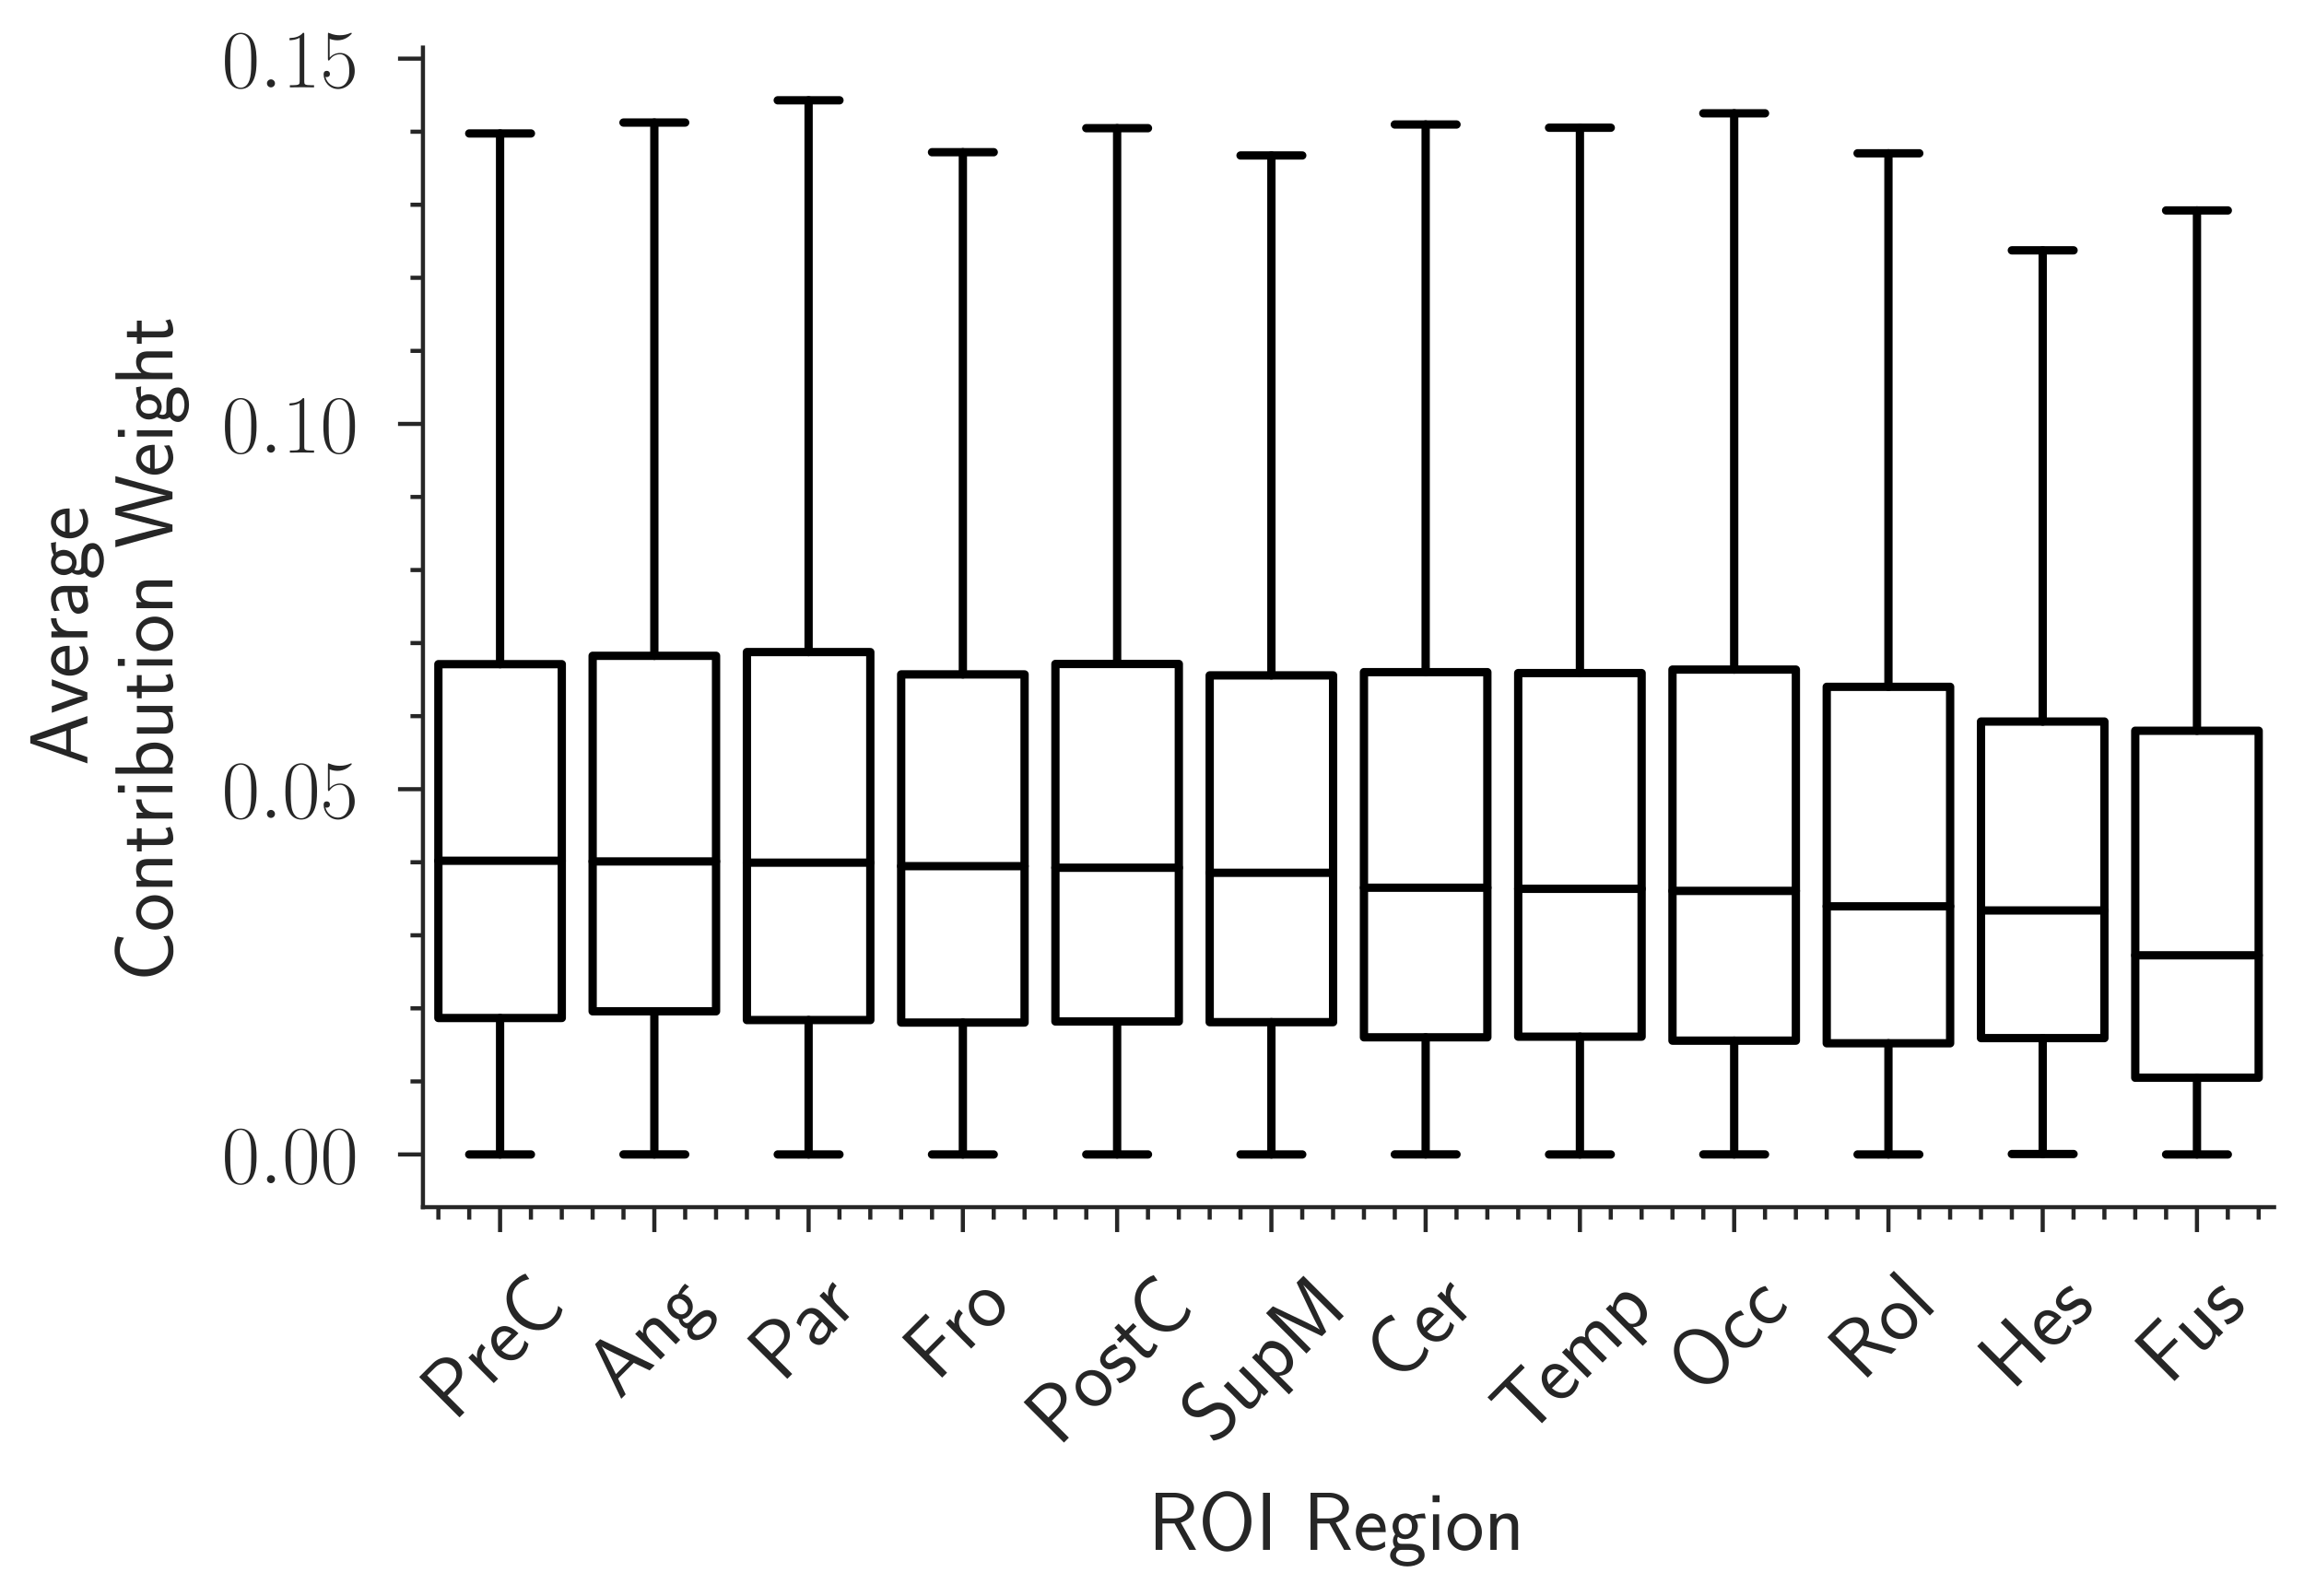 <?xml version="1.0" encoding="utf-8" standalone="no"?>
<!DOCTYPE svg PUBLIC "-//W3C//DTD SVG 1.1//EN"
  "http://www.w3.org/Graphics/SVG/1.1/DTD/svg11.dtd">
<!-- Created with matplotlib (https://matplotlib.org/) -->
<svg height="192.105pt" version="1.1" viewBox="0 0 277.311 192.105" width="277.311pt" xmlns="http://www.w3.org/2000/svg" xmlns:xlink="http://www.w3.org/1999/xlink">
 <defs>
  <style type="text/css">
*{stroke-linecap:butt;stroke-linejoin:round;}
  </style>
 </defs>
 <g id="figure_1">
  <g id="patch_1">
   <path d="M 0 192.105 
L 277.311 192.105 
L 277.311 0 
L 0 0 
z
" style="fill:#ffffff;"/>
  </g>
  <g id="axes_1">
   <g id="patch_2">
    <path d="M 50.906 145.315 
L 273.711 145.315 
L 273.711 5.729 
L 50.906 5.729 
z
" style="fill:#ffffff;"/>
   </g>
   <g id="matplotlib.axis_1">
    <g id="xtick_1">
     <g id="line2d_1">
      <defs>
       <path d="M 0 0 
L 0 3 
" id="m1b605686f8" style="stroke:#262626;stroke-width:0.5;"/>
      </defs>
      <g>
       <use style="fill:#262626;stroke:#262626;stroke-width:0.5;" x="60.19" xlink:href="#m1b605686f8" y="145.315"/>
      </g>
     </g>
     <g id="text_1">
      <!-- PreC -->
      <defs>
       <path d="M 32.906 29 
C 44.906 29 54.703 38.234 54.703 49.047 
C 54.703 59.656 45.297 69 32.297 69 
L 8.906 69 
L 8.906 0 
L 17.297 0 
L 17.297 29 
z
M 30.094 63.391 
C 41.703 63.391 46.797 56.219 46.797 49.047 
C 46.797 42.359 42.094 34.797 30.094 34.797 
L 17.094 34.797 
L 17.094 63.391 
z
" id="CMSS17-80"/>
       <path d="M 14.906 21.391 
C 14.906 30.844 21.797 37.172 30.594 37.375 
L 30.594 44 
C 24.203 43.891 18.203 40.688 14.594 35.469 
L 14.594 43.484 
L 7.5 43.484 
L 7.5 0 
L 14.906 0 
z
" id="CMSS17-114"/>
       <path d="M 39.094 21.484 
C 39.094 24.797 38.906 31.266 35.703 36.672 
C 32.203 42.391 26.5 44 22.203 44 
C 11.797 44 3 34.125 3 21.297 
C 3 9.047 12.094 -1 23.594 -1 
C 28.094 -1 33.594 0.297 38.594 3.891 
C 38.594 4.297 38.406 6.469 38.297 6.578 
C 38.297 6.766 38 9.828 38 10.234 
C 33.203 6.375 27.703 5.094 23.703 5.094 
C 17.297 5.094 10.406 10.422 10.094 21.484 
z
M 10.906 27 
C 12.203 32.594 16.594 37.891 22.203 37.891 
C 23.703 37.891 30.703 37.688 32.5 27 
z
" id="CMSS17-101"/>
       <path d="M 54.703 11.016 
C 48 6.5 44.906 5.188 36.797 5.188 
C 22.797 5.188 14.594 20.375 14.594 34.234 
C 14.594 49.016 23 63.594 37.203 63.594 
C 43.594 63.594 47.797 61.781 52.906 58.562 
L 54.297 66.484 
C 49.5 68.891 43.406 70 37.297 70 
C 18.094 70 6.203 52.234 6.203 34.234 
C 6.203 14.438 20.297 -1.203 36.297 -1.203 
C 44.906 -1.203 47.906 -0.5 55.297 4.188 
z
" id="CMSS17-67"/>
      </defs>
      <g style="fill:#262626;" transform="translate(54.681 171.246)rotate(-45)scale(0.1 -0.1)">
       <use transform="scale(0.996)" xlink:href="#CMSS17-80"/>
       <use transform="translate(59.736 0)scale(0.996)" xlink:href="#CMSS17-114"/>
       <use transform="translate(91.645 0)scale(0.996)" xlink:href="#CMSS17-101"/>
       <use transform="translate(133.284 0)scale(0.996)" xlink:href="#CMSS17-67"/>
      </g>
     </g>
    </g>
    <g id="xtick_2">
     <g id="line2d_2">
      <g>
       <use style="fill:#262626;stroke:#262626;stroke-width:0.5;" x="78.757" xlink:href="#m1b605686f8" y="145.315"/>
      </g>
     </g>
     <g id="text_2">
      <!-- Ang -->
      <defs>
       <path d="M 35.5 69 
L 26.906 69 
L 2.594 0 
L 10.203 0 
L 17.203 20 
L 44 20 
L 51.094 0 
L 59.797 0 
z
M 42.094 25.594 
L 19.094 25.594 
C 23.906 39.531 29.906 56.844 30.594 61.312 
L 30.703 61.312 
C 31.406 57.234 33.406 51.266 35.094 46.188 
z
" id="CMSS17-65"/>
       <path d="M 40.906 29.344 
C 40.906 35.672 39.406 44 28.094 44 
C 21.703 44 17.5 40.688 14.703 37.281 
L 14.703 43.484 
L 7.406 43.484 
L 7.406 0 
L 15 0 
L 15 24.312 
C 15 30.656 17.406 37.891 24.203 37.891 
C 33 37.891 33.297 31.953 33.297 28.531 
L 33.297 0 
L 40.906 0 
z
" id="CMSS17-110"/>
       <path d="M 44.5 44 
C 38.797 43.891 33.906 42.797 29.906 40.891 
C 26.594 43.484 23.203 44 20.906 44 
C 12.203 44 5.594 36.812 5.594 28.5 
C 5.594 23.141 8.594 19.094 8.797 18.891 
C 7 16.391 6 13.688 6 10.688 
C 6 7.188 7.406 4.688 8.5 3.297 
C 3.297 0.094 2.594 -4.812 2.594 -6.703 
C 2.594 -14 11.703 -20 23.406 -20 
C 35.203 -20 44.297 -14 44.297 -6.609 
C 44.297 7.188 29 7.297 24.797 7.297 
L 16.703 7.297 
C 15.203 7.297 11.203 7.297 11.203 12.391 
C 11.203 14.391 12.094 15.688 12.203 15.797 
C 13.703 14.688 16.797 13 20.906 13 
C 29.203 13 36.094 19.984 36.094 28.5 
C 36.094 33.25 33.906 36.703 33 37.891 
L 33.297 37.891 
C 33.594 37.891 37.797 38.188 39.297 38.188 
C 42.5 38.188 42.797 38.094 45.594 37.797 
z
M 20.906 18.5 
C 17.5 18.5 12.703 20.578 12.703 28.5 
C 12.703 37.109 18.203 38.484 20.797 38.484 
C 24.203 38.484 29 36.406 29 28.5 
C 29 19.875 23.5 18.5 20.906 18.5 
z
M 24.703 0 
C 27.094 0 37.203 0 37.203 -6.812 
C 37.203 -11.109 31 -14.5 23.5 -14.5 
C 15.906 -14.5 9.703 -11.203 9.703 -6.703 
C 9.703 -6.203 9.703 0 16.594 0 
z
" id="CMSS17-103"/>
      </defs>
      <g style="fill:#262626;" transform="translate(74.589 168.565)rotate(-45)scale(0.1 -0.1)">
       <use transform="scale(0.996)" xlink:href="#CMSS17-65"/>
       <use transform="translate(62.218 0)scale(0.996)" xlink:href="#CMSS17-110"/>
       <use transform="translate(110.423 0)scale(0.996)" xlink:href="#CMSS17-103"/>
      </g>
     </g>
    </g>
    <g id="xtick_3">
     <g id="line2d_3">
      <g>
       <use style="fill:#262626;stroke:#262626;stroke-width:0.5;" x="97.324" xlink:href="#m1b605686f8" y="145.315"/>
      </g>
     </g>
     <g id="text_3">
      <!-- Par -->
      <defs>
       <path d="M 37.594 27.953 
C 37.594 37.484 30.906 44 21.906 44 
C 17.5 44 12.703 43.188 7.203 39.984 
L 7.797 33.328 
C 10.297 35.156 14.594 38.094 21.797 38.094 
C 26.906 38.094 30 34.141 30 27.844 
L 30 24 
C 14 23.5 4 18.891 4 11.109 
C 4 7.062 6.5 -1 14.797 -1 
C 16.297 -1 24.406 -0.812 30.203 3.5 
L 30.203 -0.203 
L 37.594 -0.203 
z
M 30 12.875 
C 30 11.109 30 8.734 27 6.969 
C 24.406 5.297 21.094 5.094 19.703 5.094 
C 14.703 5.094 11.297 7.859 11.297 11.297 
C 11.297 18.203 26.906 18.891 30 19 
z
" id="CMSS17-97"/>
      </defs>
      <g style="fill:#262626;" transform="translate(94.134 166.608)rotate(-45)scale(0.1 -0.1)">
       <use transform="scale(0.996)" xlink:href="#CMSS17-80"/>
       <use transform="translate(57.133 0)scale(0.996)" xlink:href="#CMSS17-97"/>
       <use transform="translate(99.453 0)scale(0.996)" xlink:href="#CMSS17-114"/>
      </g>
     </g>
    </g>
    <g id="xtick_4">
     <g id="line2d_4">
      <g>
       <use style="fill:#262626;stroke:#262626;stroke-width:0.5;" x="115.891" xlink:href="#m1b605686f8" y="145.315"/>
      </g>
     </g>
     <g id="text_4">
      <!-- Fro -->
      <defs>
       <path d="M 45.594 31 
L 45.594 37.094 
L 17.203 37.094 
L 17.203 62.391 
L 29.406 62.391 
C 30.594 62.391 31.797 62.297 33 62.297 
L 49.5 62.297 
L 49.5 68.797 
L 8.797 68.797 
L 8.797 0 
L 17.203 0 
L 17.203 31 
z
" id="CMSS17-70"/>
       <path d="M 44.203 21.188 
C 44.203 33.984 34.703 44 23.5 44 
C 12 44 2.703 33.688 2.703 21.188 
C 2.703 8.5 12.297 -1 23.406 -1 
C 34.797 -1 44.203 8.797 44.203 21.188 
z
M 23.5 5.297 
C 16.406 5.297 10.297 11.094 10.297 21.984 
C 10.297 33.594 17.406 37.891 23.406 37.891 
C 29.906 37.891 36.594 33.188 36.594 21.984 
C 36.594 10.688 30.094 5.297 23.5 5.297 
z
" id="CMSS17-111"/>
      </defs>
      <g style="fill:#262626;" transform="translate(112.78 166.452)rotate(-45)scale(0.1 -0.1)">
       <use transform="scale(0.996)" xlink:href="#CMSS17-70"/>
       <use transform="translate(50.687 0)scale(0.996)" xlink:href="#CMSS17-114"/>
       <use transform="translate(82.597 0)scale(0.996)" xlink:href="#CMSS17-111"/>
      </g>
     </g>
    </g>
    <g id="xtick_5">
     <g id="line2d_5">
      <g>
       <use style="fill:#262626;stroke:#262626;stroke-width:0.5;" x="134.458" xlink:href="#m1b605686f8" y="145.315"/>
      </g>
     </g>
     <g id="text_5">
      <!-- PostC -->
      <defs>
       <path d="M 32.203 40.984 
C 26.297 43.797 21.703 44 18.703 44 
C 11.594 44 3.094 41.484 3.094 31.391 
C 3.094 21.297 14.094 19.094 17.094 18.484 
C 21.703 17.594 26.797 16.594 26.797 11.594 
C 26.797 5.297 19.594 5.297 18.297 5.297 
C 14.297 5.297 8.797 6.391 3.797 9.984 
L 2.594 3.297 
C 8.297 0 13.797 -1 18.406 -1 
C 30.703 -1 33.797 6.5 33.797 12.188 
C 33.797 17.094 31 20.391 29.094 21.891 
C 25.797 24.484 24.594 24.797 16.406 26.484 
C 15 26.688 10.094 27.797 10.094 32.297 
C 10.094 37.984 16.406 37.984 17.797 37.984 
C 24.297 37.984 28.297 35.984 31 34.484 
z
" id="CMSS17-115"/>
       <path d="M 16.703 37.188 
L 29.703 37.188 
L 29.703 43 
L 16.703 43 
L 16.703 55 
L 9.594 55 
L 9.594 43 
L 1.703 43 
L 1.703 37.188 
L 9.406 37.188 
L 9.406 11.734 
C 9.406 6 10.703 -1 17.297 -1 
C 22.297 -1 26.906 0.391 31.297 2.688 
L 29.703 8.609 
C 27.297 6.5 24.406 5.297 21.297 5.297 
C 16.906 5.297 16.703 10.922 16.703 13.438 
z
" id="CMSS17-116"/>
      </defs>
      <g style="fill:#262626;" transform="translate(127.433 174.279)rotate(-45)scale(0.1 -0.1)">
       <use transform="scale(0.996)" xlink:href="#CMSS17-80"/>
       <use transform="translate(57.133 0)scale(0.996)" xlink:href="#CMSS17-111"/>
       <use transform="translate(103.977 0)scale(0.996)" xlink:href="#CMSS17-115"/>
       <use transform="translate(139.89 0)scale(0.996)" xlink:href="#CMSS17-116"/>
       <use transform="translate(173.722 0)scale(0.996)" xlink:href="#CMSS17-67"/>
      </g>
     </g>
    </g>
    <g id="xtick_6">
     <g id="line2d_6">
      <g>
       <use style="fill:#262626;stroke:#262626;stroke-width:0.5;" x="153.025" xlink:href="#m1b605686f8" y="145.315"/>
      </g>
     </g>
     <g id="text_6">
      <!-- SupM -->
      <defs>
       <path d="M 43.703 66.094 
C 39.297 68.688 34.5 71 26.406 71 
C 13.5 71 5.203 61.469 5.203 51.703 
C 5.203 47.875 6.297 43.547 10.203 39.125 
C 14.094 34.688 18.5 33.484 24.094 32.078 
C 26.406 31.469 30.297 30.359 31 30.062 
C 36.594 27.844 39.297 22.719 39.297 17.875 
C 39.297 11.531 34.406 4.797 25.703 4.797 
C 22.703 4.797 13.906 5.297 5.594 12.953 
L 4.203 5 
C 12.406 -1 21.297 -2 25.797 -2 
C 38.094 -2 46.906 7.719 46.906 18.781 
C 46.906 22.812 45.703 27.953 41.5 32.688 
C 37.406 37.203 33.797 38.219 25.594 40.438 
C 20.906 41.641 17.906 42.453 15.406 45.562 
C 13.703 47.781 12.797 49.891 12.797 52.609 
C 12.797 58.25 17.594 64.391 26.406 64.391 
C 30.797 64.391 36.5 63.484 42.297 58.047 
z
" id="CMSS17-83"/>
       <path d="M 40.906 43 
L 33.297 43 
L 33.297 15.25 
C 33.297 7.812 27.906 4.797 22.203 4.797 
C 15.594 4.797 15 7 15 11.125 
L 15 43 
L 7.406 43 
L 7.406 10.625 
C 7.406 2.797 10.094 -1 17 -1 
C 20.406 -1 28.094 -0.203 33.5 4.797 
L 33.5 -0.203 
L 40.906 -0.203 
z
" id="CMSS17-117"/>
       <path d="M 15.094 4.297 
C 18.406 1.094 22.906 -1 27.703 -1 
C 37 -1 45 8.641 45 21.594 
C 45 33.547 39 44 30.406 44 
C 25.406 44 19.406 42.188 14.906 38.594 
L 14.906 43.188 
L 7.5 43.188 
L 7.5 -20 
L 15.094 -20 
z
M 15.094 32.625 
C 15.906 33.844 19.297 37.688 24.797 37.688 
C 31.797 37.688 37.406 30.406 37.406 21.594 
C 37.406 11.578 30.594 5.094 23.906 5.094 
C 21.906 5.094 19.797 5.594 17.797 7.312 
C 15.094 9.75 15.094 11.266 15.094 12.688 
z
" id="CMSS17-112"/>
       <path d="M 49.906 37.078 
L 45.094 23.062 
C 44.297 20.484 41.594 12.422 41 9.25 
L 40.906 9.25 
C 40.594 11.234 40 13.328 38.406 18.391 
C 37.5 21.375 36.5 24.453 35.5 27.234 
L 20.703 69 
L 9 69 
L 9 0 
L 16.797 0 
L 16.797 60.922 
L 16.906 60.922 
C 16.906 60.828 17.797 56.453 23.906 39.062 
L 37.094 1.594 
L 44.5 1.594 
L 56.406 34.891 
C 57.203 37.172 59.703 44.422 60.797 47.906 
C 61.797 50.891 64.297 58.25 64.906 61.125 
L 65 61.125 
L 65 0 
L 72.906 0 
L 72.906 69 
L 61.297 69 
z
" id="CMSS17-77"/>
      </defs>
      <g style="fill:#262626;" transform="translate(146.108 174.064)rotate(-45)scale(0.1 -0.1)">
       <use transform="scale(0.996)" xlink:href="#CMSS17-83"/>
       <use transform="translate(52.049 0)scale(0.996)" xlink:href="#CMSS17-117"/>
       <use transform="translate(100.253 0)scale(0.996)" xlink:href="#CMSS17-112"/>
       <use transform="translate(148.458 0)scale(0.996)" xlink:href="#CMSS17-77"/>
      </g>
     </g>
    </g>
    <g id="xtick_7">
     <g id="line2d_7">
      <g>
       <use style="fill:#262626;stroke:#262626;stroke-width:0.5;" x="171.592" xlink:href="#m1b605686f8" y="145.315"/>
      </g>
     </g>
     <g id="text_7">
      <!-- Cer -->
      <g style="fill:#262626;" transform="translate(168.334 166.745)rotate(-45)scale(0.1 -0.1)">
       <use transform="scale(0.996)" xlink:href="#CMSS17-67"/>
       <use transform="translate(59.856 0)scale(0.996)" xlink:href="#CMSS17-101"/>
       <use transform="translate(101.495 0)scale(0.996)" xlink:href="#CMSS17-114"/>
      </g>
     </g>
    </g>
    <g id="xtick_8">
     <g id="line2d_8">
      <g>
       <use style="fill:#262626;stroke:#262626;stroke-width:0.5;" x="190.16" xlink:href="#m1b605686f8" y="145.315"/>
      </g>
     </g>
     <g id="text_8">
      <!-- Temp -->
      <defs>
       <path d="M 36.203 62.297 
L 44.5 62.297 
C 45.703 62.297 46.906 62.188 48.094 62.188 
L 60.594 62.188 
L 60.594 68.688 
L 3.406 68.688 
L 3.406 62.188 
L 15.906 62.188 
C 17.094 62.188 18.297 62.297 19.5 62.297 
L 27.797 62.297 
L 27.797 0 
L 36.203 0 
z
" id="CMSS17-84"/>
       <path d="M 67 29.344 
C 67 36.078 65.297 44 54.094 44 
C 46.594 44 42.094 39.297 40.094 36.375 
C 38.297 41.688 34.094 44 28.094 44 
C 21.297 44 17 40.094 14.703 37.281 
L 14.703 43.484 
L 7.406 43.484 
L 7.406 0 
L 15 0 
L 15 24.312 
C 15 30.25 17.203 37.891 24.297 37.891 
C 33.406 37.891 33.406 31.453 33.406 28.531 
L 33.406 0 
L 41 0 
L 41 24.312 
C 41 30.25 43.203 37.891 50.297 37.891 
C 59.406 37.891 59.406 31.453 59.406 28.531 
L 59.406 0 
L 67 0 
z
" id="CMSS17-109"/>
      </defs>
      <g style="fill:#262626;" transform="translate(183.633 173.281)rotate(-45)scale(0.1 -0.1)">
       <use transform="scale(0.996)" xlink:href="#CMSS17-84"/>
       <use transform="translate(56.012 0)scale(0.996)" xlink:href="#CMSS17-101"/>
       <use transform="translate(97.651 0)scale(0.996)" xlink:href="#CMSS17-109"/>
       <use transform="translate(171.88 0)scale(0.996)" xlink:href="#CMSS17-112"/>
      </g>
     </g>
    </g>
    <g id="xtick_9">
     <g id="line2d_9">
      <g>
       <use style="fill:#262626;stroke:#262626;stroke-width:0.5;" x="208.727" xlink:href="#m1b605686f8" y="145.315"/>
      </g>
     </g>
     <g id="text_9">
      <!-- Occ -->
      <defs>
       <path d="M 64 34.391 
C 64 55.328 50.297 71 34.594 71 
C 18.906 71 5.203 55.234 5.203 34.391 
C 5.203 13.359 19.094 -2 34.594 -2 
C 50.094 -2 64 13.359 64 34.391 
z
M 34.594 4.297 
C 23.594 4.297 13.594 16.672 13.594 35.703 
C 13.594 54.219 24.203 64.688 34.594 64.688 
C 45 64.688 55.594 54.219 55.594 35.703 
C 55.594 16.578 45.5 4.297 34.594 4.297 
z
" id="CMSS17-79"/>
       <path d="M 38.5 39.688 
C 38.5 40.391 33.906 42.391 32.703 42.797 
C 29.406 44 25.203 44 24.094 44 
C 11.094 44 3.297 32.688 3.297 21.297 
C 3.297 9.297 12 -1 23.703 -1 
C 30.406 -1 35.203 1.188 39.094 3.797 
L 38.5 10.391 
C 34.203 7.094 29.203 5.297 23.797 5.297 
C 16 5.297 10.906 12.094 10.906 21.391 
C 10.906 28.594 14.203 37.688 24.203 37.688 
C 29.703 37.688 32.797 36.594 37.406 33.484 
z
" id="CMSS17-99"/>
      </defs>
      <g style="fill:#262626;" transform="translate(204.764 168.154)rotate(-45)scale(0.1 -0.1)">
       <use transform="scale(0.996)" xlink:href="#CMSS17-79"/>
       <use transform="translate(69.024 0)scale(0.996)" xlink:href="#CMSS17-99"/>
       <use transform="translate(110.663 0)scale(0.996)" xlink:href="#CMSS17-99"/>
      </g>
     </g>
    </g>
    <g id="xtick_10">
     <g id="line2d_10">
      <g>
       <use style="fill:#262626;stroke:#262626;stroke-width:0.5;" x="227.294" xlink:href="#m1b605686f8" y="145.315"/>
      </g>
     </g>
     <g id="text_10">
      <!-- Rol -->
      <defs>
       <path d="M 39.406 32.797 
L 39.594 32.891 
C 55.203 38.281 55.297 48.828 55.297 50.688 
C 55.297 59.969 45.703 69 31.297 69 
L 8.906 69 
L 8.906 0 
L 17.094 0 
L 17.094 31.891 
L 31.797 31.891 
L 49.5 0 
L 57.906 0 
z
M 17.094 38 
L 17.094 63.391 
L 30.203 63.391 
C 42.906 63.391 47.406 56.359 47.406 50.688 
C 47.406 45.422 43.406 38 30.203 38 
z
" id="CMSS17-82"/>
       <path d="M 14.797 69 
L 7.406 69 
L 7.406 0 
L 14.797 0 
z
" id="CMSS17-108"/>
      </defs>
      <g style="fill:#262626;" transform="translate(224.177 166.462)rotate(-45)scale(0.1 -0.1)">
       <use transform="scale(0.996)" xlink:href="#CMSS17-82"/>
       <use transform="translate(60.416 0)scale(0.996)" xlink:href="#CMSS17-111"/>
       <use transform="translate(107.26 0)scale(0.996)" xlink:href="#CMSS17-108"/>
      </g>
     </g>
    </g>
    <g id="xtick_11">
     <g id="line2d_11">
      <g>
       <use style="fill:#262626;stroke:#262626;stroke-width:0.5;" x="245.861" xlink:href="#m1b605686f8" y="145.315"/>
      </g>
     </g>
     <g id="text_11">
      <!-- Hes -->
      <defs>
       <path d="M 57.406 69 
L 49 69 
L 49 39 
L 17.203 39 
L 17.203 69 
L 8.797 69 
L 8.797 0 
L 17.203 0 
L 17.203 32.891 
L 49 32.891 
L 49 0 
L 57.406 0 
z
" id="CMSS17-72"/>
      </defs>
      <g style="fill:#262626;" transform="translate(242.211 167.528)rotate(-45)scale(0.1 -0.1)">
       <use transform="scale(0.996)" xlink:href="#CMSS17-72"/>
       <use transform="translate(66.062 0)scale(0.996)" xlink:href="#CMSS17-101"/>
       <use transform="translate(107.7 0)scale(0.996)" xlink:href="#CMSS17-115"/>
      </g>
     </g>
    </g>
    <g id="xtick_12">
     <g id="line2d_12">
      <g>
       <use style="fill:#262626;stroke:#262626;stroke-width:0.5;" x="264.428" xlink:href="#m1b605686f8" y="145.315"/>
      </g>
     </g>
     <g id="text_12">
      <!-- Fus -->
      <g style="fill:#262626;" transform="translate(261.111 166.863)rotate(-45)scale(0.1 -0.1)">
       <use transform="scale(0.996)" xlink:href="#CMSS17-70"/>
       <use transform="translate(50.687 0)scale(0.996)" xlink:href="#CMSS17-117"/>
       <use transform="translate(98.892 0)scale(0.996)" xlink:href="#CMSS17-115"/>
      </g>
     </g>
    </g>
    <g id="xtick_13">
     <g id="line2d_13">
      <defs>
       <path d="M 0 0 
L 0 1.5 
" id="m02e49637cb" style="stroke:#262626;stroke-width:0.5;"/>
      </defs>
      <g>
       <use style="fill:#262626;stroke:#262626;stroke-width:0.5;" x="52.763" xlink:href="#m02e49637cb" y="145.315"/>
      </g>
     </g>
    </g>
    <g id="xtick_14">
     <g id="line2d_14">
      <g>
       <use style="fill:#262626;stroke:#262626;stroke-width:0.5;" x="56.477" xlink:href="#m02e49637cb" y="145.315"/>
      </g>
     </g>
    </g>
    <g id="xtick_15">
     <g id="line2d_15">
      <g>
       <use style="fill:#262626;stroke:#262626;stroke-width:0.5;" x="63.903" xlink:href="#m02e49637cb" y="145.315"/>
      </g>
     </g>
    </g>
    <g id="xtick_16">
     <g id="line2d_16">
      <g>
       <use style="fill:#262626;stroke:#262626;stroke-width:0.5;" x="67.617" xlink:href="#m02e49637cb" y="145.315"/>
      </g>
     </g>
    </g>
    <g id="xtick_17">
     <g id="line2d_17">
      <g>
       <use style="fill:#262626;stroke:#262626;stroke-width:0.5;" x="71.33" xlink:href="#m02e49637cb" y="145.315"/>
      </g>
     </g>
    </g>
    <g id="xtick_18">
     <g id="line2d_18">
      <g>
       <use style="fill:#262626;stroke:#262626;stroke-width:0.5;" x="75.044" xlink:href="#m02e49637cb" y="145.315"/>
      </g>
     </g>
    </g>
    <g id="xtick_19">
     <g id="line2d_19">
      <g>
       <use style="fill:#262626;stroke:#262626;stroke-width:0.5;" x="82.47" xlink:href="#m02e49637cb" y="145.315"/>
      </g>
     </g>
    </g>
    <g id="xtick_20">
     <g id="line2d_20">
      <g>
       <use style="fill:#262626;stroke:#262626;stroke-width:0.5;" x="86.184" xlink:href="#m02e49637cb" y="145.315"/>
      </g>
     </g>
    </g>
    <g id="xtick_21">
     <g id="line2d_21">
      <g>
       <use style="fill:#262626;stroke:#262626;stroke-width:0.5;" x="89.897" xlink:href="#m02e49637cb" y="145.315"/>
      </g>
     </g>
    </g>
    <g id="xtick_22">
     <g id="line2d_22">
      <g>
       <use style="fill:#262626;stroke:#262626;stroke-width:0.5;" x="93.611" xlink:href="#m02e49637cb" y="145.315"/>
      </g>
     </g>
    </g>
    <g id="xtick_23">
     <g id="line2d_23">
      <g>
       <use style="fill:#262626;stroke:#262626;stroke-width:0.5;" x="101.038" xlink:href="#m02e49637cb" y="145.315"/>
      </g>
     </g>
    </g>
    <g id="xtick_24">
     <g id="line2d_24">
      <g>
       <use style="fill:#262626;stroke:#262626;stroke-width:0.5;" x="104.751" xlink:href="#m02e49637cb" y="145.315"/>
      </g>
     </g>
    </g>
    <g id="xtick_25">
     <g id="line2d_25">
      <g>
       <use style="fill:#262626;stroke:#262626;stroke-width:0.5;" x="108.464" xlink:href="#m02e49637cb" y="145.315"/>
      </g>
     </g>
    </g>
    <g id="xtick_26">
     <g id="line2d_26">
      <g>
       <use style="fill:#262626;stroke:#262626;stroke-width:0.5;" x="112.178" xlink:href="#m02e49637cb" y="145.315"/>
      </g>
     </g>
    </g>
    <g id="xtick_27">
     <g id="line2d_27">
      <g>
       <use style="fill:#262626;stroke:#262626;stroke-width:0.5;" x="119.605" xlink:href="#m02e49637cb" y="145.315"/>
      </g>
     </g>
    </g>
    <g id="xtick_28">
     <g id="line2d_28">
      <g>
       <use style="fill:#262626;stroke:#262626;stroke-width:0.5;" x="123.318" xlink:href="#m02e49637cb" y="145.315"/>
      </g>
     </g>
    </g>
    <g id="xtick_29">
     <g id="line2d_29">
      <g>
       <use style="fill:#262626;stroke:#262626;stroke-width:0.5;" x="127.031" xlink:href="#m02e49637cb" y="145.315"/>
      </g>
     </g>
    </g>
    <g id="xtick_30">
     <g id="line2d_30">
      <g>
       <use style="fill:#262626;stroke:#262626;stroke-width:0.5;" x="130.745" xlink:href="#m02e49637cb" y="145.315"/>
      </g>
     </g>
    </g>
    <g id="xtick_31">
     <g id="line2d_31">
      <g>
       <use style="fill:#262626;stroke:#262626;stroke-width:0.5;" x="138.172" xlink:href="#m02e49637cb" y="145.315"/>
      </g>
     </g>
    </g>
    <g id="xtick_32">
     <g id="line2d_32">
      <g>
       <use style="fill:#262626;stroke:#262626;stroke-width:0.5;" x="141.885" xlink:href="#m02e49637cb" y="145.315"/>
      </g>
     </g>
    </g>
    <g id="xtick_33">
     <g id="line2d_33">
      <g>
       <use style="fill:#262626;stroke:#262626;stroke-width:0.5;" x="145.599" xlink:href="#m02e49637cb" y="145.315"/>
      </g>
     </g>
    </g>
    <g id="xtick_34">
     <g id="line2d_34">
      <g>
       <use style="fill:#262626;stroke:#262626;stroke-width:0.5;" x="149.312" xlink:href="#m02e49637cb" y="145.315"/>
      </g>
     </g>
    </g>
    <g id="xtick_35">
     <g id="line2d_35">
      <g>
       <use style="fill:#262626;stroke:#262626;stroke-width:0.5;" x="156.739" xlink:href="#m02e49637cb" y="145.315"/>
      </g>
     </g>
    </g>
    <g id="xtick_36">
     <g id="line2d_36">
      <g>
       <use style="fill:#262626;stroke:#262626;stroke-width:0.5;" x="160.452" xlink:href="#m02e49637cb" y="145.315"/>
      </g>
     </g>
    </g>
    <g id="xtick_37">
     <g id="line2d_37">
      <g>
       <use style="fill:#262626;stroke:#262626;stroke-width:0.5;" x="164.166" xlink:href="#m02e49637cb" y="145.315"/>
      </g>
     </g>
    </g>
    <g id="xtick_38">
     <g id="line2d_38">
      <g>
       <use style="fill:#262626;stroke:#262626;stroke-width:0.5;" x="167.879" xlink:href="#m02e49637cb" y="145.315"/>
      </g>
     </g>
    </g>
    <g id="xtick_39">
     <g id="line2d_39">
      <g>
       <use style="fill:#262626;stroke:#262626;stroke-width:0.5;" x="175.306" xlink:href="#m02e49637cb" y="145.315"/>
      </g>
     </g>
    </g>
    <g id="xtick_40">
     <g id="line2d_40">
      <g>
       <use style="fill:#262626;stroke:#262626;stroke-width:0.5;" x="179.019" xlink:href="#m02e49637cb" y="145.315"/>
      </g>
     </g>
    </g>
    <g id="xtick_41">
     <g id="line2d_41">
      <g>
       <use style="fill:#262626;stroke:#262626;stroke-width:0.5;" x="182.733" xlink:href="#m02e49637cb" y="145.315"/>
      </g>
     </g>
    </g>
    <g id="xtick_42">
     <g id="line2d_42">
      <g>
       <use style="fill:#262626;stroke:#262626;stroke-width:0.5;" x="186.446" xlink:href="#m02e49637cb" y="145.315"/>
      </g>
     </g>
    </g>
    <g id="xtick_43">
     <g id="line2d_43">
      <g>
       <use style="fill:#262626;stroke:#262626;stroke-width:0.5;" x="193.873" xlink:href="#m02e49637cb" y="145.315"/>
      </g>
     </g>
    </g>
    <g id="xtick_44">
     <g id="line2d_44">
      <g>
       <use style="fill:#262626;stroke:#262626;stroke-width:0.5;" x="197.586" xlink:href="#m02e49637cb" y="145.315"/>
      </g>
     </g>
    </g>
    <g id="xtick_45">
     <g id="line2d_45">
      <g>
       <use style="fill:#262626;stroke:#262626;stroke-width:0.5;" x="201.3" xlink:href="#m02e49637cb" y="145.315"/>
      </g>
     </g>
    </g>
    <g id="xtick_46">
     <g id="line2d_46">
      <g>
       <use style="fill:#262626;stroke:#262626;stroke-width:0.5;" x="205.013" xlink:href="#m02e49637cb" y="145.315"/>
      </g>
     </g>
    </g>
    <g id="xtick_47">
     <g id="line2d_47">
      <g>
       <use style="fill:#262626;stroke:#262626;stroke-width:0.5;" x="212.44" xlink:href="#m02e49637cb" y="145.315"/>
      </g>
     </g>
    </g>
    <g id="xtick_48">
     <g id="line2d_48">
      <g>
       <use style="fill:#262626;stroke:#262626;stroke-width:0.5;" x="216.153" xlink:href="#m02e49637cb" y="145.315"/>
      </g>
     </g>
    </g>
    <g id="xtick_49">
     <g id="line2d_49">
      <g>
       <use style="fill:#262626;stroke:#262626;stroke-width:0.5;" x="219.867" xlink:href="#m02e49637cb" y="145.315"/>
      </g>
     </g>
    </g>
    <g id="xtick_50">
     <g id="line2d_50">
      <g>
       <use style="fill:#262626;stroke:#262626;stroke-width:0.5;" x="223.58" xlink:href="#m02e49637cb" y="145.315"/>
      </g>
     </g>
    </g>
    <g id="xtick_51">
     <g id="line2d_51">
      <g>
       <use style="fill:#262626;stroke:#262626;stroke-width:0.5;" x="231.007" xlink:href="#m02e49637cb" y="145.315"/>
      </g>
     </g>
    </g>
    <g id="xtick_52">
     <g id="line2d_52">
      <g>
       <use style="fill:#262626;stroke:#262626;stroke-width:0.5;" x="234.72" xlink:href="#m02e49637cb" y="145.315"/>
      </g>
     </g>
    </g>
    <g id="xtick_53">
     <g id="line2d_53">
      <g>
       <use style="fill:#262626;stroke:#262626;stroke-width:0.5;" x="238.434" xlink:href="#m02e49637cb" y="145.315"/>
      </g>
     </g>
    </g>
    <g id="xtick_54">
     <g id="line2d_54">
      <g>
       <use style="fill:#262626;stroke:#262626;stroke-width:0.5;" x="242.147" xlink:href="#m02e49637cb" y="145.315"/>
      </g>
     </g>
    </g>
    <g id="xtick_55">
     <g id="line2d_55">
      <g>
       <use style="fill:#262626;stroke:#262626;stroke-width:0.5;" x="249.574" xlink:href="#m02e49637cb" y="145.315"/>
      </g>
     </g>
    </g>
    <g id="xtick_56">
     <g id="line2d_56">
      <g>
       <use style="fill:#262626;stroke:#262626;stroke-width:0.5;" x="253.288" xlink:href="#m02e49637cb" y="145.315"/>
      </g>
     </g>
    </g>
    <g id="xtick_57">
     <g id="line2d_57">
      <g>
       <use style="fill:#262626;stroke:#262626;stroke-width:0.5;" x="257.001" xlink:href="#m02e49637cb" y="145.315"/>
      </g>
     </g>
    </g>
    <g id="xtick_58">
     <g id="line2d_58">
      <g>
       <use style="fill:#262626;stroke:#262626;stroke-width:0.5;" x="260.714" xlink:href="#m02e49637cb" y="145.315"/>
      </g>
     </g>
    </g>
    <g id="xtick_59">
     <g id="line2d_59">
      <g>
       <use style="fill:#262626;stroke:#262626;stroke-width:0.5;" x="268.141" xlink:href="#m02e49637cb" y="145.315"/>
      </g>
     </g>
    </g>
    <g id="xtick_60">
     <g id="line2d_60">
      <g>
       <use style="fill:#262626;stroke:#262626;stroke-width:0.5;" x="271.855" xlink:href="#m02e49637cb" y="145.315"/>
      </g>
     </g>
    </g>
    <g id="text_13">
     <!-- ROI Region -->
     <defs>
      <path d="M 17.094 69 
L 8.703 69 
L 8.703 0 
L 17.094 0 
z
" id="CMSS17-73"/>
      <path d="M 15.297 66 
L 6.906 66 
L 6.906 57.594 
L 15.297 57.594 
z
M 14.797 43 
L 7.406 43 
L 7.406 0 
L 14.797 0 
z
" id="CMSS17-105"/>
     </defs>
     <g style="fill:#262626;" transform="translate(138.205 186.567)scale(0.1 -0.1)">
      <use transform="scale(0.996)" xlink:href="#CMSS17-82"/>
      <use transform="translate(60.416 0)scale(0.996)" xlink:href="#CMSS17-79"/>
      <use transform="translate(129.44 0)scale(0.996)" xlink:href="#CMSS17-73"/>
      <use transform="translate(186.453 0)scale(0.996)" xlink:href="#CMSS17-82"/>
      <use transform="translate(246.87 0)scale(0.996)" xlink:href="#CMSS17-101"/>
      <use transform="translate(288.508 0)scale(0.996)" xlink:href="#CMSS17-103"/>
      <use transform="translate(335.352 0)scale(0.996)" xlink:href="#CMSS17-105"/>
      <use transform="translate(357.533 0)scale(0.996)" xlink:href="#CMSS17-111"/>
      <use transform="translate(404.376 0)scale(0.996)" xlink:href="#CMSS17-110"/>
     </g>
    </g>
   </g>
   <g id="matplotlib.axis_2">
    <g id="ytick_1">
     <g id="line2d_61">
      <defs>
       <path d="M 0 0 
L -3 0 
" id="m12776027bf" style="stroke:#262626;stroke-width:0.5;"/>
      </defs>
      <g>
       <use style="fill:#262626;stroke:#262626;stroke-width:0.5;" x="50.906" xlink:href="#m12776027bf" y="138.97"/>
      </g>
     </g>
     <g id="text_14">
      <!-- $\mathdefault{0.00}$ -->
      <defs>
       <path d="M 42 31.844 
C 42 37.969 41.906 48.422 37.703 56.453 
C 34 63.484 28.094 66 22.906 66 
C 18.094 66 12 63.781 8.203 56.562 
C 4.203 49.016 3.797 39.672 3.797 31.844 
C 3.797 26.109 3.906 17.375 7 9.734 
C 11.297 -0.609 19 -2 22.906 -2 
C 27.5 -2 34.5 -0.109 38.594 9.438 
C 41.594 16.375 42 24.5 42 31.844 
z
M 22.906 -0.406 
C 16.5 -0.406 12.703 5.125 11.297 12.75 
C 10.203 18.688 10.203 27.328 10.203 32.953 
C 10.203 40.688 10.203 47.109 11.5 53.234 
C 13.406 61.781 19 64.391 22.906 64.391 
C 27 64.391 32.297 61.672 34.203 53.438 
C 35.5 47.719 35.594 40.984 35.594 32.953 
C 35.594 26.422 35.594 18.375 34.406 12.453 
C 32.297 1.5 26.406 -0.406 22.906 -0.406 
z
" id="CMR17-48"/>
       <path d="M 18.406 4.797 
C 18.406 7.688 16 9.688 13.594 9.688 
C 10.703 9.688 8.703 7.297 8.703 4.891 
C 8.703 2 11.094 0 13.5 0 
C 16.406 0 18.406 2.391 18.406 4.797 
z
" id="CMMI12-58"/>
      </defs>
      <g style="fill:#262626;" transform="translate(26.695 142.429)scale(0.1 -0.1)">
       <use transform="scale(0.996)" xlink:href="#CMR17-48"/>
       <use transform="translate(45.69 0)scale(0.996)" xlink:href="#CMMI12-58"/>
       <use transform="translate(72.788 0)scale(0.996)" xlink:href="#CMR17-48"/>
       <use transform="translate(118.478 0)scale(0.996)" xlink:href="#CMR17-48"/>
      </g>
     </g>
    </g>
    <g id="ytick_2">
     <g id="line2d_62">
      <g>
       <use style="fill:#262626;stroke:#262626;stroke-width:0.5;" x="50.906" xlink:href="#m12776027bf" y="95"/>
      </g>
     </g>
     <g id="text_15">
      <!-- $\mathdefault{0.05}$ -->
      <defs>
       <path d="M 11.406 58.594 
C 12.406 58.188 16.5 56.891 20.703 56.891 
C 30 56.891 35.094 61.891 38 64.688 
C 38 65.484 38 66 37.406 66 
C 37.297 66 37.094 66 36.297 65.594 
C 32.797 64.094 28.703 63 23.703 63 
C 20.703 63 16.203 63.359 11.297 65.484 
C 10.203 66 10 66 9.906 66 
C 9.406 66 9.297 65.891 9.297 63.906 
L 9.297 34.859 
C 9.297 33.016 9.297 32.5 10.297 32.5 
C 10.797 32.5 11 32.703 11.5 33.422 
C 14.703 38.047 19.094 40 24.094 40 
C 27.594 40 35.094 37.734 35.094 20.203 
C 35.094 16.984 35.094 11.188 32.094 6.594 
C 29.594 2.484 25.703 0.391 21.406 0.391 
C 14.797 0.391 8.094 4.984 6.297 12.688 
C 6.703 12.594 7.5 12.391 7.906 12.391 
C 9.203 12.391 11.703 13.094 11.703 16.188 
C 11.703 18.891 9.797 20 7.906 20 
C 5.594 20 4.094 18.594 4.094 15.797 
C 4.094 7.094 11 -2 21.594 -2 
C 31.906 -2 41.703 6.891 41.703 19.797 
C 41.703 32.094 33.906 41.594 24.203 41.594 
C 19.094 41.594 14.797 39.688 11.406 36 
z
" id="CMR17-53"/>
      </defs>
      <g style="fill:#262626;" transform="translate(26.695 98.459)scale(0.1 -0.1)">
       <use transform="scale(0.996)" xlink:href="#CMR17-48"/>
       <use transform="translate(45.69 0)scale(0.996)" xlink:href="#CMMI12-58"/>
       <use transform="translate(72.788 0)scale(0.996)" xlink:href="#CMR17-48"/>
       <use transform="translate(118.478 0)scale(0.996)" xlink:href="#CMR17-53"/>
      </g>
     </g>
    </g>
    <g id="ytick_3">
     <g id="line2d_63">
      <g>
       <use style="fill:#262626;stroke:#262626;stroke-width:0.5;" x="50.906" xlink:href="#m12776027bf" y="51.029"/>
      </g>
     </g>
     <g id="text_16">
      <!-- $\mathdefault{0.10}$ -->
      <defs>
       <path d="M 26.594 63.797 
C 26.594 65.891 26.5 66 25.094 66 
C 21.203 61.359 15.297 59.891 9.703 59.688 
C 9.406 59.688 8.906 59.688 8.797 59.5 
C 8.703 59.297 8.703 59.094 8.703 57 
C 11.797 57 17 57.594 21 59.984 
L 21 7.297 
C 21 3.797 20.797 2.594 12.203 2.594 
L 9.203 2.594 
L 9.203 0 
C 14 0.094 19 0.188 23.797 0.188 
C 28.594 0.188 33.594 0.094 38.406 0 
L 38.406 2.594 
L 35.406 2.594 
C 26.797 2.594 26.594 3.688 26.594 7.297 
z
" id="CMR17-49"/>
      </defs>
      <g style="fill:#262626;" transform="translate(26.695 54.489)scale(0.1 -0.1)">
       <use transform="scale(0.996)" xlink:href="#CMR17-48"/>
       <use transform="translate(45.69 0)scale(0.996)" xlink:href="#CMMI12-58"/>
       <use transform="translate(72.788 0)scale(0.996)" xlink:href="#CMR17-49"/>
       <use transform="translate(118.478 0)scale(0.996)" xlink:href="#CMR17-48"/>
      </g>
     </g>
    </g>
    <g id="ytick_4">
     <g id="line2d_64">
      <g>
       <use style="fill:#262626;stroke:#262626;stroke-width:0.5;" x="50.906" xlink:href="#m12776027bf" y="7.059"/>
      </g>
     </g>
     <g id="text_17">
      <!-- $\mathdefault{0.15}$ -->
      <g style="fill:#262626;" transform="translate(26.695 10.518)scale(0.1 -0.1)">
       <use transform="scale(0.996)" xlink:href="#CMR17-48"/>
       <use transform="translate(45.69 0)scale(0.996)" xlink:href="#CMMI12-58"/>
       <use transform="translate(72.788 0)scale(0.996)" xlink:href="#CMR17-49"/>
       <use transform="translate(118.478 0)scale(0.996)" xlink:href="#CMR17-53"/>
      </g>
     </g>
    </g>
    <g id="ytick_5">
     <g id="line2d_65">
      <defs>
       <path d="M 0 0 
L -1.5 0 
" id="m3ba4d418bd" style="stroke:#262626;stroke-width:0.5;"/>
      </defs>
      <g>
       <use style="fill:#262626;stroke:#262626;stroke-width:0.5;" x="50.906" xlink:href="#m3ba4d418bd" y="130.176"/>
      </g>
     </g>
    </g>
    <g id="ytick_6">
     <g id="line2d_66">
      <g>
       <use style="fill:#262626;stroke:#262626;stroke-width:0.5;" x="50.906" xlink:href="#m3ba4d418bd" y="121.382"/>
      </g>
     </g>
    </g>
    <g id="ytick_7">
     <g id="line2d_67">
      <g>
       <use style="fill:#262626;stroke:#262626;stroke-width:0.5;" x="50.906" xlink:href="#m3ba4d418bd" y="112.588"/>
      </g>
     </g>
    </g>
    <g id="ytick_8">
     <g id="line2d_68">
      <g>
       <use style="fill:#262626;stroke:#262626;stroke-width:0.5;" x="50.906" xlink:href="#m3ba4d418bd" y="103.794"/>
      </g>
     </g>
    </g>
    <g id="ytick_9">
     <g id="line2d_69">
      <g>
       <use style="fill:#262626;stroke:#262626;stroke-width:0.5;" x="50.906" xlink:href="#m3ba4d418bd" y="86.206"/>
      </g>
     </g>
    </g>
    <g id="ytick_10">
     <g id="line2d_70">
      <g>
       <use style="fill:#262626;stroke:#262626;stroke-width:0.5;" x="50.906" xlink:href="#m3ba4d418bd" y="77.412"/>
      </g>
     </g>
    </g>
    <g id="ytick_11">
     <g id="line2d_71">
      <g>
       <use style="fill:#262626;stroke:#262626;stroke-width:0.5;" x="50.906" xlink:href="#m3ba4d418bd" y="68.618"/>
      </g>
     </g>
    </g>
    <g id="ytick_12">
     <g id="line2d_72">
      <g>
       <use style="fill:#262626;stroke:#262626;stroke-width:0.5;" x="50.906" xlink:href="#m3ba4d418bd" y="59.823"/>
      </g>
     </g>
    </g>
    <g id="ytick_13">
     <g id="line2d_73">
      <g>
       <use style="fill:#262626;stroke:#262626;stroke-width:0.5;" x="50.906" xlink:href="#m3ba4d418bd" y="42.235"/>
      </g>
     </g>
    </g>
    <g id="ytick_14">
     <g id="line2d_74">
      <g>
       <use style="fill:#262626;stroke:#262626;stroke-width:0.5;" x="50.906" xlink:href="#m3ba4d418bd" y="33.441"/>
      </g>
     </g>
    </g>
    <g id="ytick_15">
     <g id="line2d_75">
      <g>
       <use style="fill:#262626;stroke:#262626;stroke-width:0.5;" x="50.906" xlink:href="#m3ba4d418bd" y="24.647"/>
      </g>
     </g>
    </g>
    <g id="ytick_16">
     <g id="line2d_76">
      <g>
       <use style="fill:#262626;stroke:#262626;stroke-width:0.5;" x="50.906" xlink:href="#m3ba4d418bd" y="15.853"/>
      </g>
     </g>
    </g>
    <g id="text_18">
     <!-- Average -->
     <defs>
      <path d="M 41.797 43 
L 34 43 
L 27.297 24.297 
C 25.203 18.188 22.203 9.797 21.703 5.5 
L 21.594 5.5 
C 21.406 7.297 20.594 9.891 20.094 11.688 
C 19.5 13.891 18.703 16.5 18.094 18.297 
L 9.297 43 
L 1.297 43 
L 17.094 0 
L 26 0 
z
" id="CMSS17-118"/>
     </defs>
     <g style="fill:#262626;" transform="translate(10.518 92.154)rotate(-90)scale(0.1 -0.1)">
      <use transform="scale(0.996)" xlink:href="#CMSS17-65"/>
      <use transform="translate(62.218 0)scale(0.996)" xlink:href="#CMSS17-118"/>
      <use transform="translate(105.218 0)scale(0.996)" xlink:href="#CMSS17-101"/>
      <use transform="translate(146.857 0)scale(0.996)" xlink:href="#CMSS17-114"/>
      <use transform="translate(178.767 0)scale(0.996)" xlink:href="#CMSS17-97"/>
      <use transform="translate(223.689 0)scale(0.996)" xlink:href="#CMSS17-103"/>
      <use transform="translate(270.532 0)scale(0.996)" xlink:href="#CMSS17-101"/>
     </g>
     <!-- Contribution Weight -->
     <defs>
      <path d="M 14.906 69 
L 7.5 69 
L 7.5 -0.203 
L 15.094 -0.203 
L 15.094 4.297 
C 18.906 0.594 23.5 -1 27.594 -1 
C 37.203 -1 45 8.734 45 21.594 
C 45 33.328 39 44 30.094 44 
C 23.797 44 18.203 41.391 14.906 38.688 
z
M 15.094 32.734 
C 17.297 35.562 20.406 37.891 24.797 37.891 
C 30.703 37.891 37.406 33.531 37.406 21.594 
C 37.406 8.844 29.406 5.094 23.906 5.094 
C 21.906 5.094 19.797 5.594 17.797 7.312 
C 15.094 9.75 15.094 11.266 15.094 12.688 
z
" id="CMSS17-98"/>
      <path d="M 87.203 69 
L 79.594 69 
L 71.203 38.062 
C 69.906 33.094 68.703 28.125 67.5 23.156 
C 65.703 15.812 64.406 10.641 64.203 8.062 
L 64.094 8.062 
C 63.906 10.734 62.594 16.406 61 22.766 
C 59.797 28.031 58.5 33.297 57.094 38.469 
L 48.797 69 
L 40.406 69 
L 32.5 40.062 
L 28.5 24.25 
C 25.5 11.734 25.406 9.938 25.203 7.953 
L 25.094 7.953 
C 25.094 8.547 24.703 11.828 21.906 23.453 
C 20.5 29.219 19.094 35.094 17.594 40.656 
L 9.906 69 
L 1.297 69 
L 20.297 0 
L 28.594 0 
L 36.5 28.719 
L 40.5 44.531 
C 43.203 55.656 43.797 58.438 44 60.922 
L 44.094 60.922 
C 44.094 60.531 45 54.266 48.906 39.75 
L 59.5 0 
L 68.203 0 
z
" id="CMSS17-87"/>
      <path d="M 40.906 29.344 
C 40.906 35.672 39.406 44 28.094 44 
C 21.797 44 17.703 40.891 14.797 37.484 
L 14.797 69 
L 7.406 69 
L 7.406 0 
L 15 0 
L 15 24.312 
C 15 30.656 17.406 37.891 24.203 37.891 
C 33 37.891 33.297 31.953 33.297 28.531 
L 33.297 0 
L 40.906 0 
z
" id="CMSS17-104"/>
     </defs>
     <g style="fill:#262626;" transform="translate(20.758 118.154)rotate(-90)scale(0.1 -0.1)">
      <use transform="scale(0.996)" xlink:href="#CMSS17-67"/>
      <use transform="translate(59.856 0)scale(0.996)" xlink:href="#CMSS17-111"/>
      <use transform="translate(106.699 0)scale(0.996)" xlink:href="#CMSS17-110"/>
      <use transform="translate(154.904 0)scale(0.996)" xlink:href="#CMSS17-116"/>
      <use transform="translate(188.736 0)scale(0.996)" xlink:href="#CMSS17-114"/>
      <use transform="translate(220.646 0)scale(0.996)" xlink:href="#CMSS17-105"/>
      <use transform="translate(242.826 0)scale(0.996)" xlink:href="#CMSS17-98"/>
      <use transform="translate(291.031 0)scale(0.996)" xlink:href="#CMSS17-117"/>
      <use transform="translate(339.236 0)scale(0.996)" xlink:href="#CMSS17-116"/>
      <use transform="translate(373.068 0)scale(0.996)" xlink:href="#CMSS17-105"/>
      <use transform="translate(395.249 0)scale(0.996)" xlink:href="#CMSS17-111"/>
      <use transform="translate(442.092 0)scale(0.996)" xlink:href="#CMSS17-110"/>
      <use transform="translate(521.526 0)scale(0.996)" xlink:href="#CMSS17-87"/>
      <use transform="translate(607.166 0)scale(0.996)" xlink:href="#CMSS17-101"/>
      <use transform="translate(648.805 0)scale(0.996)" xlink:href="#CMSS17-105"/>
      <use transform="translate(670.986 0)scale(0.996)" xlink:href="#CMSS17-103"/>
      <use transform="translate(717.829 0)scale(0.996)" xlink:href="#CMSS17-104"/>
      <use transform="translate(766.034 0)scale(0.996)" xlink:href="#CMSS17-116"/>
     </g>
    </g>
   </g>
   <g id="patch_3">
    <path clip-path="url(#pb5ea782b50)" d="M 52.763 122.543 
L 67.617 122.543 
L 67.617 79.951 
L 52.763 79.951 
L 52.763 122.543 
z
" style="fill:#ffffff;stroke:#000000;stroke-linejoin:miter;"/>
   </g>
   <g id="patch_4">
    <path clip-path="url(#pb5ea782b50)" d="M 71.33 121.74 
L 86.184 121.74 
L 86.184 78.945 
L 71.33 78.945 
L 71.33 121.74 
z
" style="fill:#ffffff;stroke:#000000;stroke-linejoin:miter;"/>
   </g>
   <g id="patch_5">
    <path clip-path="url(#pb5ea782b50)" d="M 89.897 122.791 
L 104.751 122.791 
L 104.751 78.496 
L 89.897 78.496 
L 89.897 122.791 
z
" style="fill:#ffffff;stroke:#000000;stroke-linejoin:miter;"/>
   </g>
   <g id="patch_6">
    <path clip-path="url(#pb5ea782b50)" d="M 108.464 123.09 
L 123.318 123.09 
L 123.318 81.182 
L 108.464 81.182 
L 108.464 123.09 
z
" style="fill:#ffffff;stroke:#000000;stroke-linejoin:miter;"/>
   </g>
   <g id="patch_7">
    <path clip-path="url(#pb5ea782b50)" d="M 127.031 122.961 
L 141.885 122.961 
L 141.885 79.924 
L 127.031 79.924 
L 127.031 122.961 
z
" style="fill:#ffffff;stroke:#000000;stroke-linejoin:miter;"/>
   </g>
   <g id="patch_8">
    <path clip-path="url(#pb5ea782b50)" d="M 145.599 123.045 
L 160.452 123.045 
L 160.452 81.3 
L 145.599 81.3 
L 145.599 123.045 
z
" style="fill:#ffffff;stroke:#000000;stroke-linejoin:miter;"/>
   </g>
   <g id="patch_9">
    <path clip-path="url(#pb5ea782b50)" d="M 164.166 124.867 
L 179.019 124.867 
L 179.019 80.91 
L 164.166 80.91 
L 164.166 124.867 
z
" style="fill:#ffffff;stroke:#000000;stroke-linejoin:miter;"/>
   </g>
   <g id="patch_10">
    <path clip-path="url(#pb5ea782b50)" d="M 182.733 124.791 
L 197.586 124.791 
L 197.586 81.024 
L 182.733 81.024 
L 182.733 124.791 
z
" style="fill:#ffffff;stroke:#000000;stroke-linejoin:miter;"/>
   </g>
   <g id="patch_11">
    <path clip-path="url(#pb5ea782b50)" d="M 201.3 125.27 
L 216.153 125.27 
L 216.153 80.603 
L 201.3 80.603 
L 201.3 125.27 
z
" style="fill:#ffffff;stroke:#000000;stroke-linejoin:miter;"/>
   </g>
   <g id="patch_12">
    <path clip-path="url(#pb5ea782b50)" d="M 219.867 125.584 
L 234.72 125.584 
L 234.72 82.679 
L 219.867 82.679 
L 219.867 125.584 
z
" style="fill:#ffffff;stroke:#000000;stroke-linejoin:miter;"/>
   </g>
   <g id="patch_13">
    <path clip-path="url(#pb5ea782b50)" d="M 238.434 124.962 
L 253.288 124.962 
L 253.288 86.858 
L 238.434 86.858 
L 238.434 124.962 
z
" style="fill:#ffffff;stroke:#000000;stroke-linejoin:miter;"/>
   </g>
   <g id="patch_14">
    <path clip-path="url(#pb5ea782b50)" d="M 257.001 129.736 
L 271.855 129.736 
L 271.855 87.964 
L 257.001 87.964 
L 257.001 129.736 
z
" style="fill:#ffffff;stroke:#000000;stroke-linejoin:miter;"/>
   </g>
   <g id="line2d_77">
    <path clip-path="url(#pb5ea782b50)" d="M 60.19 122.543 
L 60.19 138.97 
" style="fill:none;stroke:#000000;stroke-linecap:round;"/>
   </g>
   <g id="line2d_78">
    <path clip-path="url(#pb5ea782b50)" d="M 60.19 79.951 
L 60.19 16.065 
" style="fill:none;stroke:#000000;stroke-linecap:round;"/>
   </g>
   <g id="line2d_79">
    <path clip-path="url(#pb5ea782b50)" d="M 56.477 138.97 
L 63.903 138.97 
" style="fill:none;stroke:#000000;stroke-linecap:round;"/>
   </g>
   <g id="line2d_80">
    <path clip-path="url(#pb5ea782b50)" d="M 56.477 16.065 
L 63.903 16.065 
" style="fill:none;stroke:#000000;stroke-linecap:round;"/>
   </g>
   <g id="line2d_81">
    <path clip-path="url(#pb5ea782b50)" d="M 78.757 121.74 
L 78.757 138.966 
" style="fill:none;stroke:#000000;stroke-linecap:round;"/>
   </g>
   <g id="line2d_82">
    <path clip-path="url(#pb5ea782b50)" d="M 78.757 78.945 
L 78.757 14.753 
" style="fill:none;stroke:#000000;stroke-linecap:round;"/>
   </g>
   <g id="line2d_83">
    <path clip-path="url(#pb5ea782b50)" d="M 75.044 138.966 
L 82.47 138.966 
" style="fill:none;stroke:#000000;stroke-linecap:round;"/>
   </g>
   <g id="line2d_84">
    <path clip-path="url(#pb5ea782b50)" d="M 75.044 14.753 
L 82.47 14.753 
" style="fill:none;stroke:#000000;stroke-linecap:round;"/>
   </g>
   <g id="line2d_85">
    <path clip-path="url(#pb5ea782b50)" d="M 97.324 122.791 
L 97.324 138.969 
" style="fill:none;stroke:#000000;stroke-linecap:round;"/>
   </g>
   <g id="line2d_86">
    <path clip-path="url(#pb5ea782b50)" d="M 97.324 78.496 
L 97.324 12.074 
" style="fill:none;stroke:#000000;stroke-linecap:round;"/>
   </g>
   <g id="line2d_87">
    <path clip-path="url(#pb5ea782b50)" d="M 93.611 138.969 
L 101.038 138.969 
" style="fill:none;stroke:#000000;stroke-linecap:round;"/>
   </g>
   <g id="line2d_88">
    <path clip-path="url(#pb5ea782b50)" d="M 93.611 12.074 
L 101.038 12.074 
" style="fill:none;stroke:#000000;stroke-linecap:round;"/>
   </g>
   <g id="line2d_89">
    <path clip-path="url(#pb5ea782b50)" d="M 115.891 123.09 
L 115.891 138.97 
" style="fill:none;stroke:#000000;stroke-linecap:round;"/>
   </g>
   <g id="line2d_90">
    <path clip-path="url(#pb5ea782b50)" d="M 115.891 81.182 
L 115.891 18.323 
" style="fill:none;stroke:#000000;stroke-linecap:round;"/>
   </g>
   <g id="line2d_91">
    <path clip-path="url(#pb5ea782b50)" d="M 112.178 138.97 
L 119.605 138.97 
" style="fill:none;stroke:#000000;stroke-linecap:round;"/>
   </g>
   <g id="line2d_92">
    <path clip-path="url(#pb5ea782b50)" d="M 112.178 18.323 
L 119.605 18.323 
" style="fill:none;stroke:#000000;stroke-linecap:round;"/>
   </g>
   <g id="line2d_93">
    <path clip-path="url(#pb5ea782b50)" d="M 134.458 122.961 
L 134.458 138.968 
" style="fill:none;stroke:#000000;stroke-linecap:round;"/>
   </g>
   <g id="line2d_94">
    <path clip-path="url(#pb5ea782b50)" d="M 134.458 79.924 
L 134.458 15.429 
" style="fill:none;stroke:#000000;stroke-linecap:round;"/>
   </g>
   <g id="line2d_95">
    <path clip-path="url(#pb5ea782b50)" d="M 130.745 138.968 
L 138.172 138.968 
" style="fill:none;stroke:#000000;stroke-linecap:round;"/>
   </g>
   <g id="line2d_96">
    <path clip-path="url(#pb5ea782b50)" d="M 130.745 15.429 
L 138.172 15.429 
" style="fill:none;stroke:#000000;stroke-linecap:round;"/>
   </g>
   <g id="line2d_97">
    <path clip-path="url(#pb5ea782b50)" d="M 153.025 123.045 
L 153.025 138.969 
" style="fill:none;stroke:#000000;stroke-linecap:round;"/>
   </g>
   <g id="line2d_98">
    <path clip-path="url(#pb5ea782b50)" d="M 153.025 81.3 
L 153.025 18.715 
" style="fill:none;stroke:#000000;stroke-linecap:round;"/>
   </g>
   <g id="line2d_99">
    <path clip-path="url(#pb5ea782b50)" d="M 149.312 138.969 
L 156.739 138.969 
" style="fill:none;stroke:#000000;stroke-linecap:round;"/>
   </g>
   <g id="line2d_100">
    <path clip-path="url(#pb5ea782b50)" d="M 149.312 18.715 
L 156.739 18.715 
" style="fill:none;stroke:#000000;stroke-linecap:round;"/>
   </g>
   <g id="line2d_101">
    <path clip-path="url(#pb5ea782b50)" d="M 171.592 124.867 
L 171.592 138.963 
" style="fill:none;stroke:#000000;stroke-linecap:round;"/>
   </g>
   <g id="line2d_102">
    <path clip-path="url(#pb5ea782b50)" d="M 171.592 80.91 
L 171.592 14.986 
" style="fill:none;stroke:#000000;stroke-linecap:round;"/>
   </g>
   <g id="line2d_103">
    <path clip-path="url(#pb5ea782b50)" d="M 167.879 138.963 
L 175.306 138.963 
" style="fill:none;stroke:#000000;stroke-linecap:round;"/>
   </g>
   <g id="line2d_104">
    <path clip-path="url(#pb5ea782b50)" d="M 167.879 14.986 
L 175.306 14.986 
" style="fill:none;stroke:#000000;stroke-linecap:round;"/>
   </g>
   <g id="line2d_105">
    <path clip-path="url(#pb5ea782b50)" d="M 190.16 124.791 
L 190.16 138.97 
" style="fill:none;stroke:#000000;stroke-linecap:round;"/>
   </g>
   <g id="line2d_106">
    <path clip-path="url(#pb5ea782b50)" d="M 190.16 81.024 
L 190.16 15.374 
" style="fill:none;stroke:#000000;stroke-linecap:round;"/>
   </g>
   <g id="line2d_107">
    <path clip-path="url(#pb5ea782b50)" d="M 186.446 138.97 
L 193.873 138.97 
" style="fill:none;stroke:#000000;stroke-linecap:round;"/>
   </g>
   <g id="line2d_108">
    <path clip-path="url(#pb5ea782b50)" d="M 186.446 15.374 
L 193.873 15.374 
" style="fill:none;stroke:#000000;stroke-linecap:round;"/>
   </g>
   <g id="line2d_109">
    <path clip-path="url(#pb5ea782b50)" d="M 208.727 125.27 
L 208.727 138.965 
" style="fill:none;stroke:#000000;stroke-linecap:round;"/>
   </g>
   <g id="line2d_110">
    <path clip-path="url(#pb5ea782b50)" d="M 208.727 80.603 
L 208.727 13.638 
" style="fill:none;stroke:#000000;stroke-linecap:round;"/>
   </g>
   <g id="line2d_111">
    <path clip-path="url(#pb5ea782b50)" d="M 205.013 138.965 
L 212.44 138.965 
" style="fill:none;stroke:#000000;stroke-linecap:round;"/>
   </g>
   <g id="line2d_112">
    <path clip-path="url(#pb5ea782b50)" d="M 205.013 13.638 
L 212.44 13.638 
" style="fill:none;stroke:#000000;stroke-linecap:round;"/>
   </g>
   <g id="line2d_113">
    <path clip-path="url(#pb5ea782b50)" d="M 227.294 125.584 
L 227.294 138.969 
" style="fill:none;stroke:#000000;stroke-linecap:round;"/>
   </g>
   <g id="line2d_114">
    <path clip-path="url(#pb5ea782b50)" d="M 227.294 82.679 
L 227.294 18.455 
" style="fill:none;stroke:#000000;stroke-linecap:round;"/>
   </g>
   <g id="line2d_115">
    <path clip-path="url(#pb5ea782b50)" d="M 223.58 138.969 
L 231.007 138.969 
" style="fill:none;stroke:#000000;stroke-linecap:round;"/>
   </g>
   <g id="line2d_116">
    <path clip-path="url(#pb5ea782b50)" d="M 223.58 18.455 
L 231.007 18.455 
" style="fill:none;stroke:#000000;stroke-linecap:round;"/>
   </g>
   <g id="line2d_117">
    <path clip-path="url(#pb5ea782b50)" d="M 245.861 124.962 
L 245.861 138.917 
" style="fill:none;stroke:#000000;stroke-linecap:round;"/>
   </g>
   <g id="line2d_118">
    <path clip-path="url(#pb5ea782b50)" d="M 245.861 86.858 
L 245.861 30.135 
" style="fill:none;stroke:#000000;stroke-linecap:round;"/>
   </g>
   <g id="line2d_119">
    <path clip-path="url(#pb5ea782b50)" d="M 242.147 138.917 
L 249.574 138.917 
" style="fill:none;stroke:#000000;stroke-linecap:round;"/>
   </g>
   <g id="line2d_120">
    <path clip-path="url(#pb5ea782b50)" d="M 242.147 30.135 
L 249.574 30.135 
" style="fill:none;stroke:#000000;stroke-linecap:round;"/>
   </g>
   <g id="line2d_121">
    <path clip-path="url(#pb5ea782b50)" d="M 264.428 129.736 
L 264.428 138.97 
" style="fill:none;stroke:#000000;stroke-linecap:round;"/>
   </g>
   <g id="line2d_122">
    <path clip-path="url(#pb5ea782b50)" d="M 264.428 87.964 
L 264.428 25.333 
" style="fill:none;stroke:#000000;stroke-linecap:round;"/>
   </g>
   <g id="line2d_123">
    <path clip-path="url(#pb5ea782b50)" d="M 260.714 138.97 
L 268.141 138.97 
" style="fill:none;stroke:#000000;stroke-linecap:round;"/>
   </g>
   <g id="line2d_124">
    <path clip-path="url(#pb5ea782b50)" d="M 260.714 25.333 
L 268.141 25.333 
" style="fill:none;stroke:#000000;stroke-linecap:round;"/>
   </g>
   <g id="line2d_125">
    <path clip-path="url(#pb5ea782b50)" d="M 52.763 103.616 
L 67.617 103.616 
" style="fill:none;stroke:#000000;stroke-linecap:round;"/>
   </g>
   <g id="line2d_126">
    <path clip-path="url(#pb5ea782b50)" d="M 71.33 103.696 
L 86.184 103.696 
" style="fill:none;stroke:#000000;stroke-linecap:round;"/>
   </g>
   <g id="line2d_127">
    <path clip-path="url(#pb5ea782b50)" d="M 89.897 103.844 
L 104.751 103.844 
" style="fill:none;stroke:#000000;stroke-linecap:round;"/>
   </g>
   <g id="line2d_128">
    <path clip-path="url(#pb5ea782b50)" d="M 108.464 104.265 
L 123.318 104.265 
" style="fill:none;stroke:#000000;stroke-linecap:round;"/>
   </g>
   <g id="line2d_129">
    <path clip-path="url(#pb5ea782b50)" d="M 127.031 104.453 
L 141.885 104.453 
" style="fill:none;stroke:#000000;stroke-linecap:round;"/>
   </g>
   <g id="line2d_130">
    <path clip-path="url(#pb5ea782b50)" d="M 145.599 105.063 
L 160.452 105.063 
" style="fill:none;stroke:#000000;stroke-linecap:round;"/>
   </g>
   <g id="line2d_131">
    <path clip-path="url(#pb5ea782b50)" d="M 164.166 106.86 
L 179.019 106.86 
" style="fill:none;stroke:#000000;stroke-linecap:round;"/>
   </g>
   <g id="line2d_132">
    <path clip-path="url(#pb5ea782b50)" d="M 182.733 106.991 
L 197.586 106.991 
" style="fill:none;stroke:#000000;stroke-linecap:round;"/>
   </g>
   <g id="line2d_133">
    <path clip-path="url(#pb5ea782b50)" d="M 201.3 107.241 
L 216.153 107.241 
" style="fill:none;stroke:#000000;stroke-linecap:round;"/>
   </g>
   <g id="line2d_134">
    <path clip-path="url(#pb5ea782b50)" d="M 219.867 109.1 
L 234.72 109.1 
" style="fill:none;stroke:#000000;stroke-linecap:round;"/>
   </g>
   <g id="line2d_135">
    <path clip-path="url(#pb5ea782b50)" d="M 238.434 109.6 
L 253.288 109.6 
" style="fill:none;stroke:#000000;stroke-linecap:round;"/>
   </g>
   <g id="line2d_136">
    <path clip-path="url(#pb5ea782b50)" d="M 257.001 114.996 
L 271.855 114.996 
" style="fill:none;stroke:#000000;stroke-linecap:round;"/>
   </g>
   <g id="patch_15">
    <path d="M 50.906 145.315 
L 50.906 5.729 
" style="fill:none;stroke:#262626;stroke-linecap:square;stroke-linejoin:miter;stroke-width:0.5;"/>
   </g>
   <g id="patch_16">
    <path d="M 50.906 145.315 
L 273.711 145.315 
" style="fill:none;stroke:#262626;stroke-linecap:square;stroke-linejoin:miter;stroke-width:0.5;"/>
   </g>
  </g>
 </g>
 <defs>
  <clipPath id="pb5ea782b50">
   <rect height="139.585" width="222.805" x="50.906" y="5.729"/>
  </clipPath>
 </defs>
</svg>
